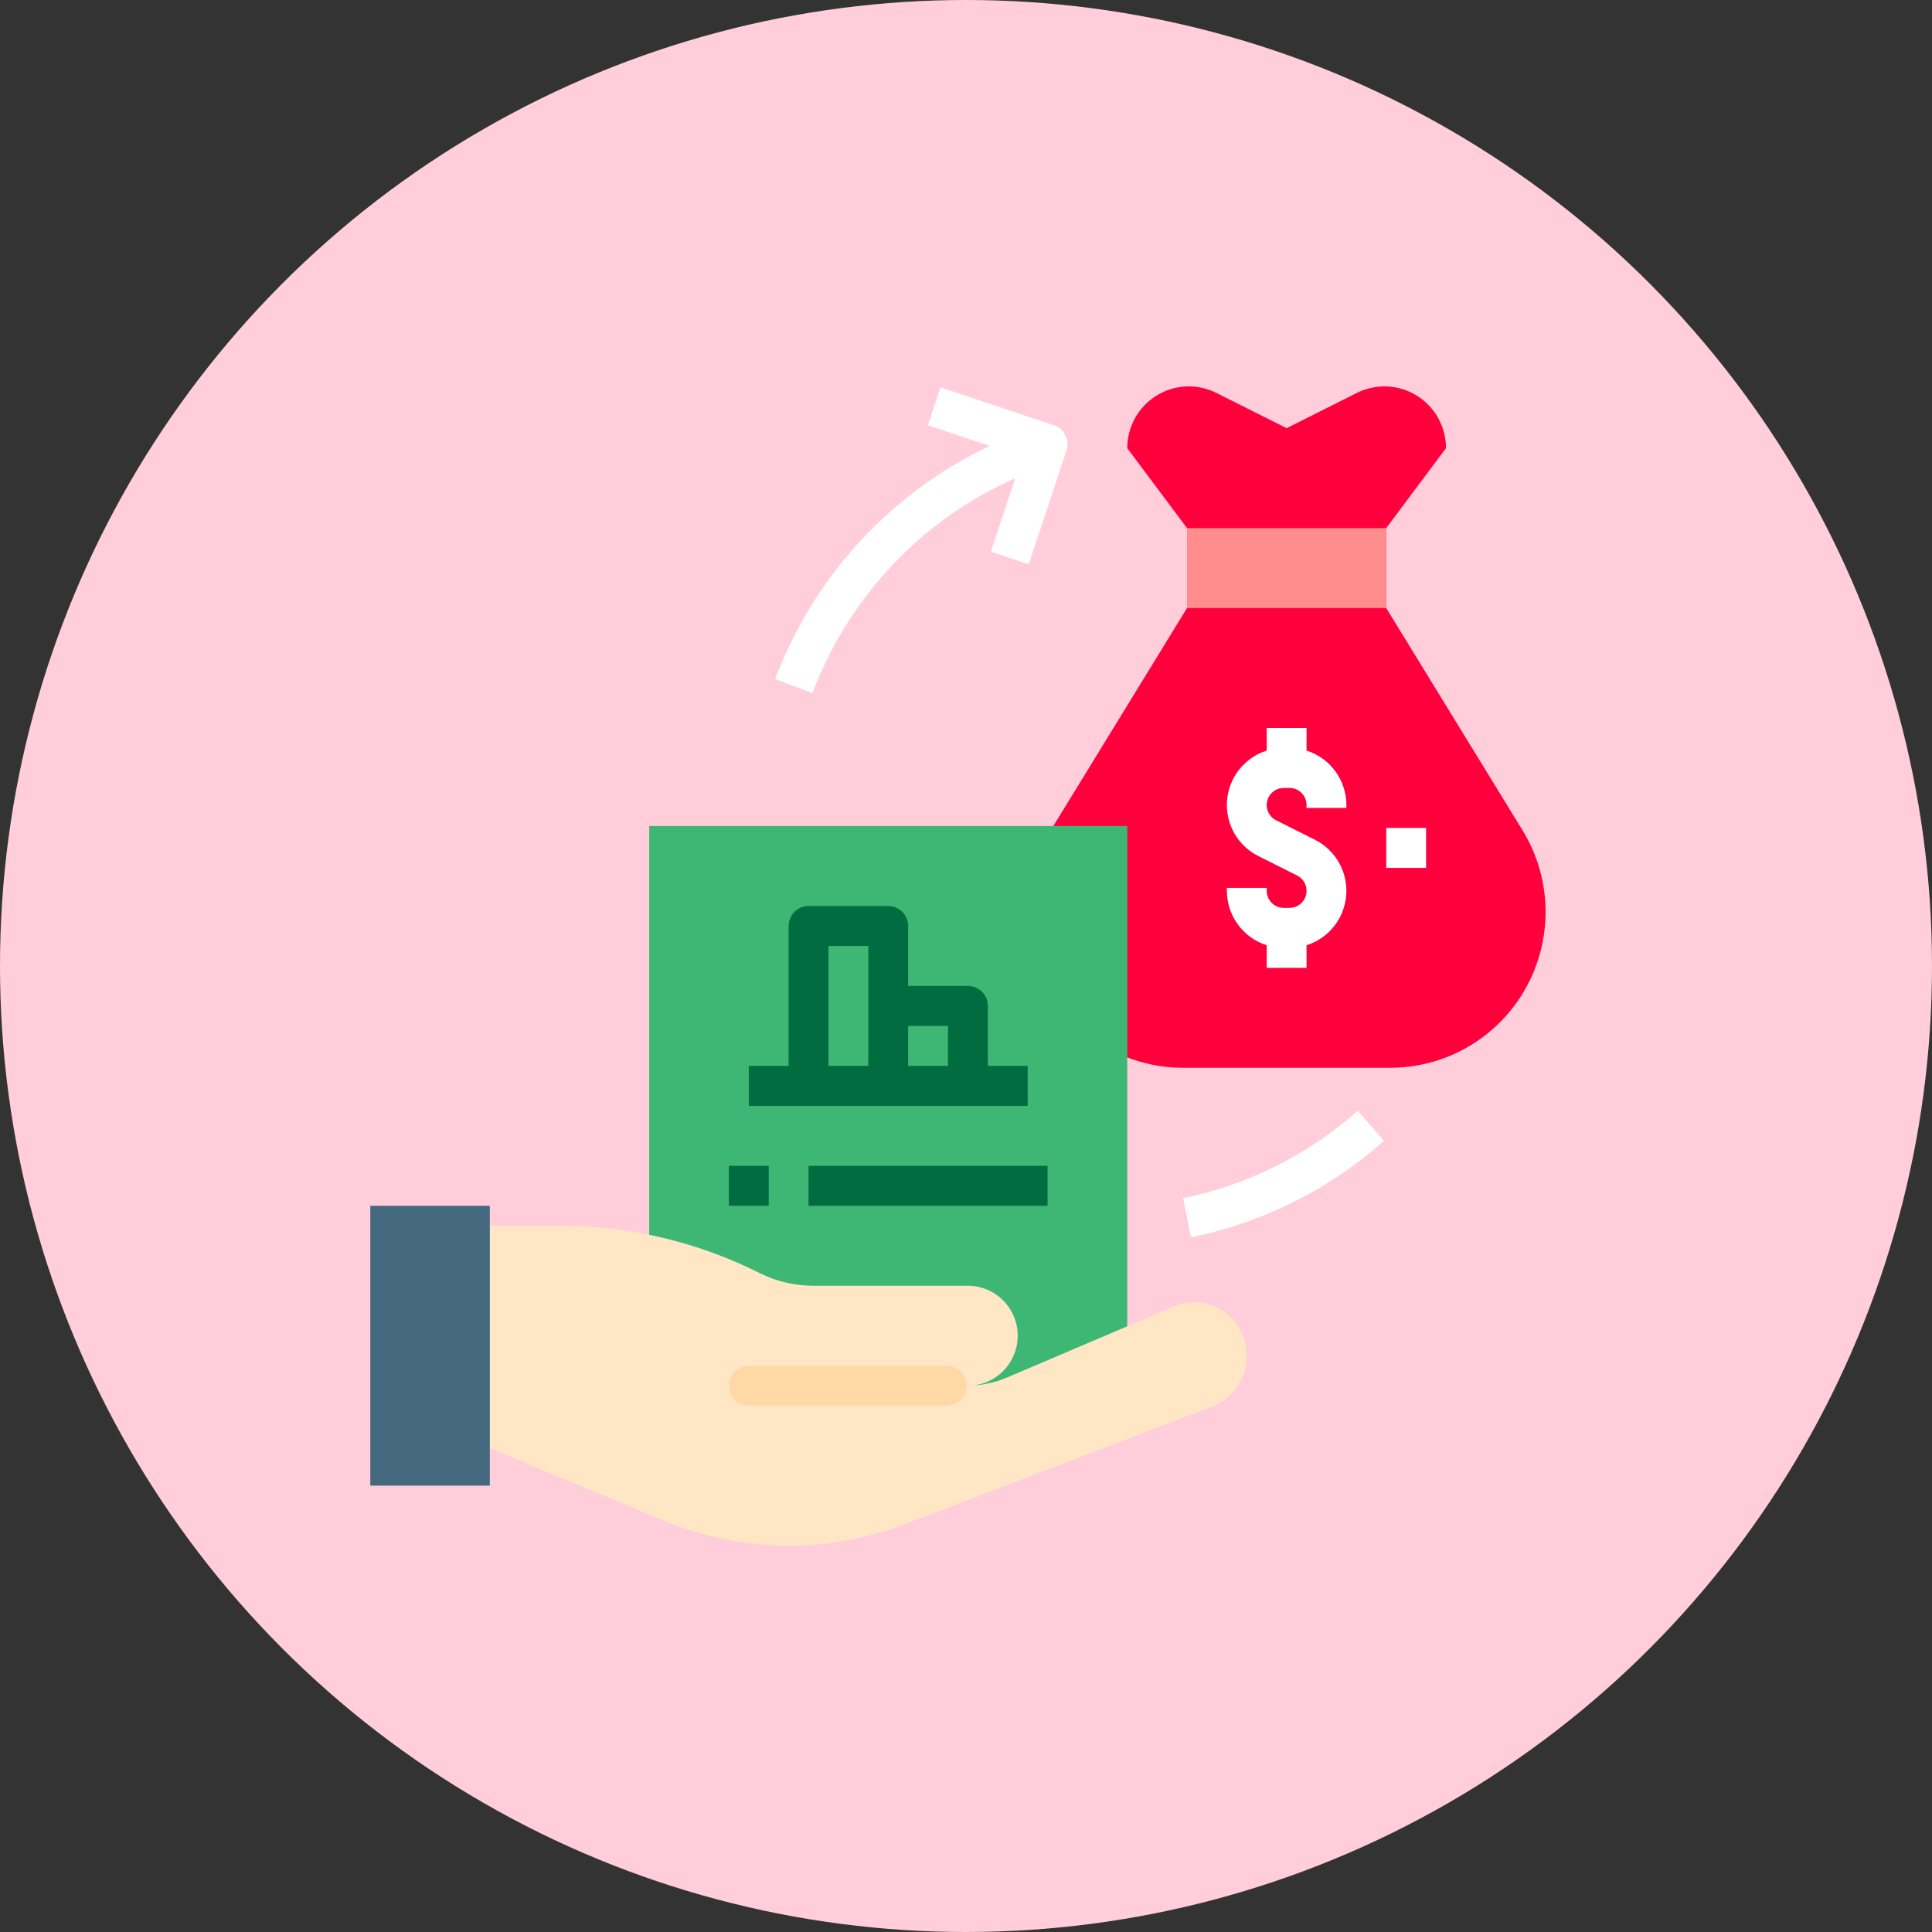 <svg width="120" height="120" viewBox="0 0 120 120" fill="none" xmlns="http://www.w3.org/2000/svg">
<rect x="0" y="0" width="120" height="120" fill="#333333" stroke="none"/>
<circle cx="60" cy="60" r="60" fill="#FFCEDA"/>
<path d="M73.728 32.802L70.016 27.836C70.016 27.182 70.183 26.539 70.501 25.968C70.818 25.397 71.275 24.917 71.83 24.573C72.384 24.229 73.017 24.033 73.668 24.004C74.319 23.974 74.967 24.113 75.55 24.405L79.915 26.595L84.28 24.405C84.863 24.113 85.51 23.974 86.162 24.004C86.813 24.033 87.445 24.229 88 24.573C88.554 24.917 89.012 25.397 89.329 25.968C89.647 26.539 89.813 27.182 89.813 27.836L86.101 32.802V37.768L94.569 51.575C95.504 53.1 95.999 54.855 96 56.646C95.999 59.212 94.984 61.673 93.175 63.488C91.367 65.303 88.914 66.322 86.356 66.322H73.473C70.915 66.322 68.463 65.302 66.654 63.488C64.846 61.673 63.83 59.212 63.83 56.646C63.83 54.855 64.325 53.1 65.26 51.575L73.728 37.768V32.802Z" fill="#FF003D"/>
<path d="M81.152 46.621V45.217H78.678V46.621C78.006 46.832 77.413 47.24 76.974 47.792C76.535 48.344 76.271 49.015 76.214 49.719C76.158 50.423 76.313 51.127 76.659 51.743C77.005 52.358 77.526 52.855 78.155 53.171L80.568 54.381C80.781 54.488 80.951 54.664 81.052 54.88C81.153 55.097 81.178 55.341 81.124 55.573C81.069 55.806 80.938 56.013 80.751 56.161C80.564 56.309 80.333 56.39 80.095 56.39H79.734C79.454 56.39 79.186 56.278 78.987 56.079C78.789 55.88 78.678 55.611 78.678 55.33V55.148H76.203V55.33C76.204 56.084 76.444 56.818 76.889 57.426C77.334 58.034 77.961 58.484 78.678 58.711V60.114H81.152V58.711C81.824 58.499 82.417 58.092 82.856 57.539C83.295 56.987 83.559 56.316 83.615 55.612C83.672 54.908 83.517 54.204 83.171 53.589C82.825 52.974 82.304 52.476 81.675 52.16L79.262 50.95C79.049 50.843 78.878 50.667 78.777 50.451C78.676 50.235 78.651 49.99 78.706 49.758C78.761 49.525 78.892 49.318 79.079 49.17C79.265 49.022 79.497 48.941 79.735 48.941H80.096C80.376 48.941 80.644 49.053 80.842 49.252C81.04 49.451 81.152 49.72 81.152 50.002V50.183H83.627V50.002C83.626 49.247 83.385 48.513 82.941 47.905C82.496 47.297 81.869 46.847 81.152 46.621Z" fill="white"/>
<path d="M86.102 51.424H88.576V53.907H86.102V51.424Z" fill="white"/>
<path d="M73.728 32.803H86.101V37.769H73.728V32.803Z" fill="#FF8D8D"/>
<path d="M40.322 89.793V51.307H70.017V87.31L40.322 89.793Z" fill="#3EB775"/>
<path d="M63.832 66.206H61.357V62.482C61.357 62.153 61.227 61.837 60.995 61.604C60.763 61.371 60.448 61.24 60.12 61.24H56.408V57.516C56.408 57.187 56.278 56.871 56.046 56.638C55.814 56.405 55.499 56.274 55.171 56.274H50.222C49.894 56.274 49.579 56.405 49.347 56.638C49.115 56.871 48.984 57.187 48.984 57.516V66.206H46.51V68.689H63.832V66.206ZM58.883 63.723V66.206H56.408V63.723H58.883ZM51.459 58.757H53.934V66.206H51.459V58.757Z" fill="#006C40"/>
<path d="M45.272 72.412H47.746V74.895H45.272V72.412Z" fill="#006C40"/>
<path d="M50.219 72.412H65.066V74.895H50.219V72.412Z" fill="#006C40"/>
<path d="M84.329 68.998C81.249 71.728 77.509 73.598 73.482 74.423L73.975 76.856C78.426 75.945 82.561 73.877 85.966 70.86L84.329 68.998Z" fill="white"/>
<path d="M65.459 26.414L58.416 24.059L57.634 26.414L61.471 27.698C55.324 30.609 50.546 35.803 48.145 42.183L50.463 43.052C51.574 40.098 53.261 37.395 55.425 35.102C57.588 32.809 60.185 30.972 63.064 29.696L61.546 34.266L63.894 35.051L66.241 27.985C66.293 27.83 66.313 27.666 66.302 27.504C66.29 27.341 66.247 27.183 66.174 27.037C66.102 26.891 66.001 26.761 65.878 26.654C65.755 26.547 65.613 26.466 65.459 26.414Z" fill="white"/>
<path d="M30.424 76.137H34.797C39.093 76.137 43.329 77.14 47.171 79.068C48.211 79.59 49.358 79.861 50.521 79.861H60.119C60.939 79.861 61.726 80.188 62.306 80.77C62.886 81.352 63.212 82.142 63.212 82.965C63.212 83.788 62.886 84.578 62.306 85.159C61.726 85.742 60.939 86.069 60.119 86.069H60.042C60.909 86.069 61.767 85.893 62.565 85.553L72.909 81.146C73.311 80.977 73.743 80.891 74.178 80.892C74.614 80.894 75.045 80.983 75.446 81.155C75.847 81.327 76.209 81.577 76.511 81.892C76.814 82.207 77.05 82.58 77.206 82.988C77.369 83.399 77.449 83.838 77.442 84.281C77.435 84.723 77.341 85.159 77.166 85.565C76.99 85.971 76.737 86.338 76.419 86.644C76.102 86.951 75.727 87.192 75.317 87.353L56.203 94.666C51.415 96.5 46.111 96.441 41.365 94.501L30.424 89.943L25.475 89.793V76.137H30.424Z" fill="#FFE7C6"/>
<path d="M23 74.895H30.424V92.276H23V74.895Z" fill="#44697E"/>
<path d="M58.805 84.828H46.509C45.825 84.828 45.272 85.384 45.272 86.07C45.272 86.755 45.825 87.311 46.509 87.311H58.805C59.489 87.311 60.043 86.755 60.043 86.07C60.043 85.384 59.489 84.828 58.805 84.828Z" fill="#FFD9A5"/>
</svg>

